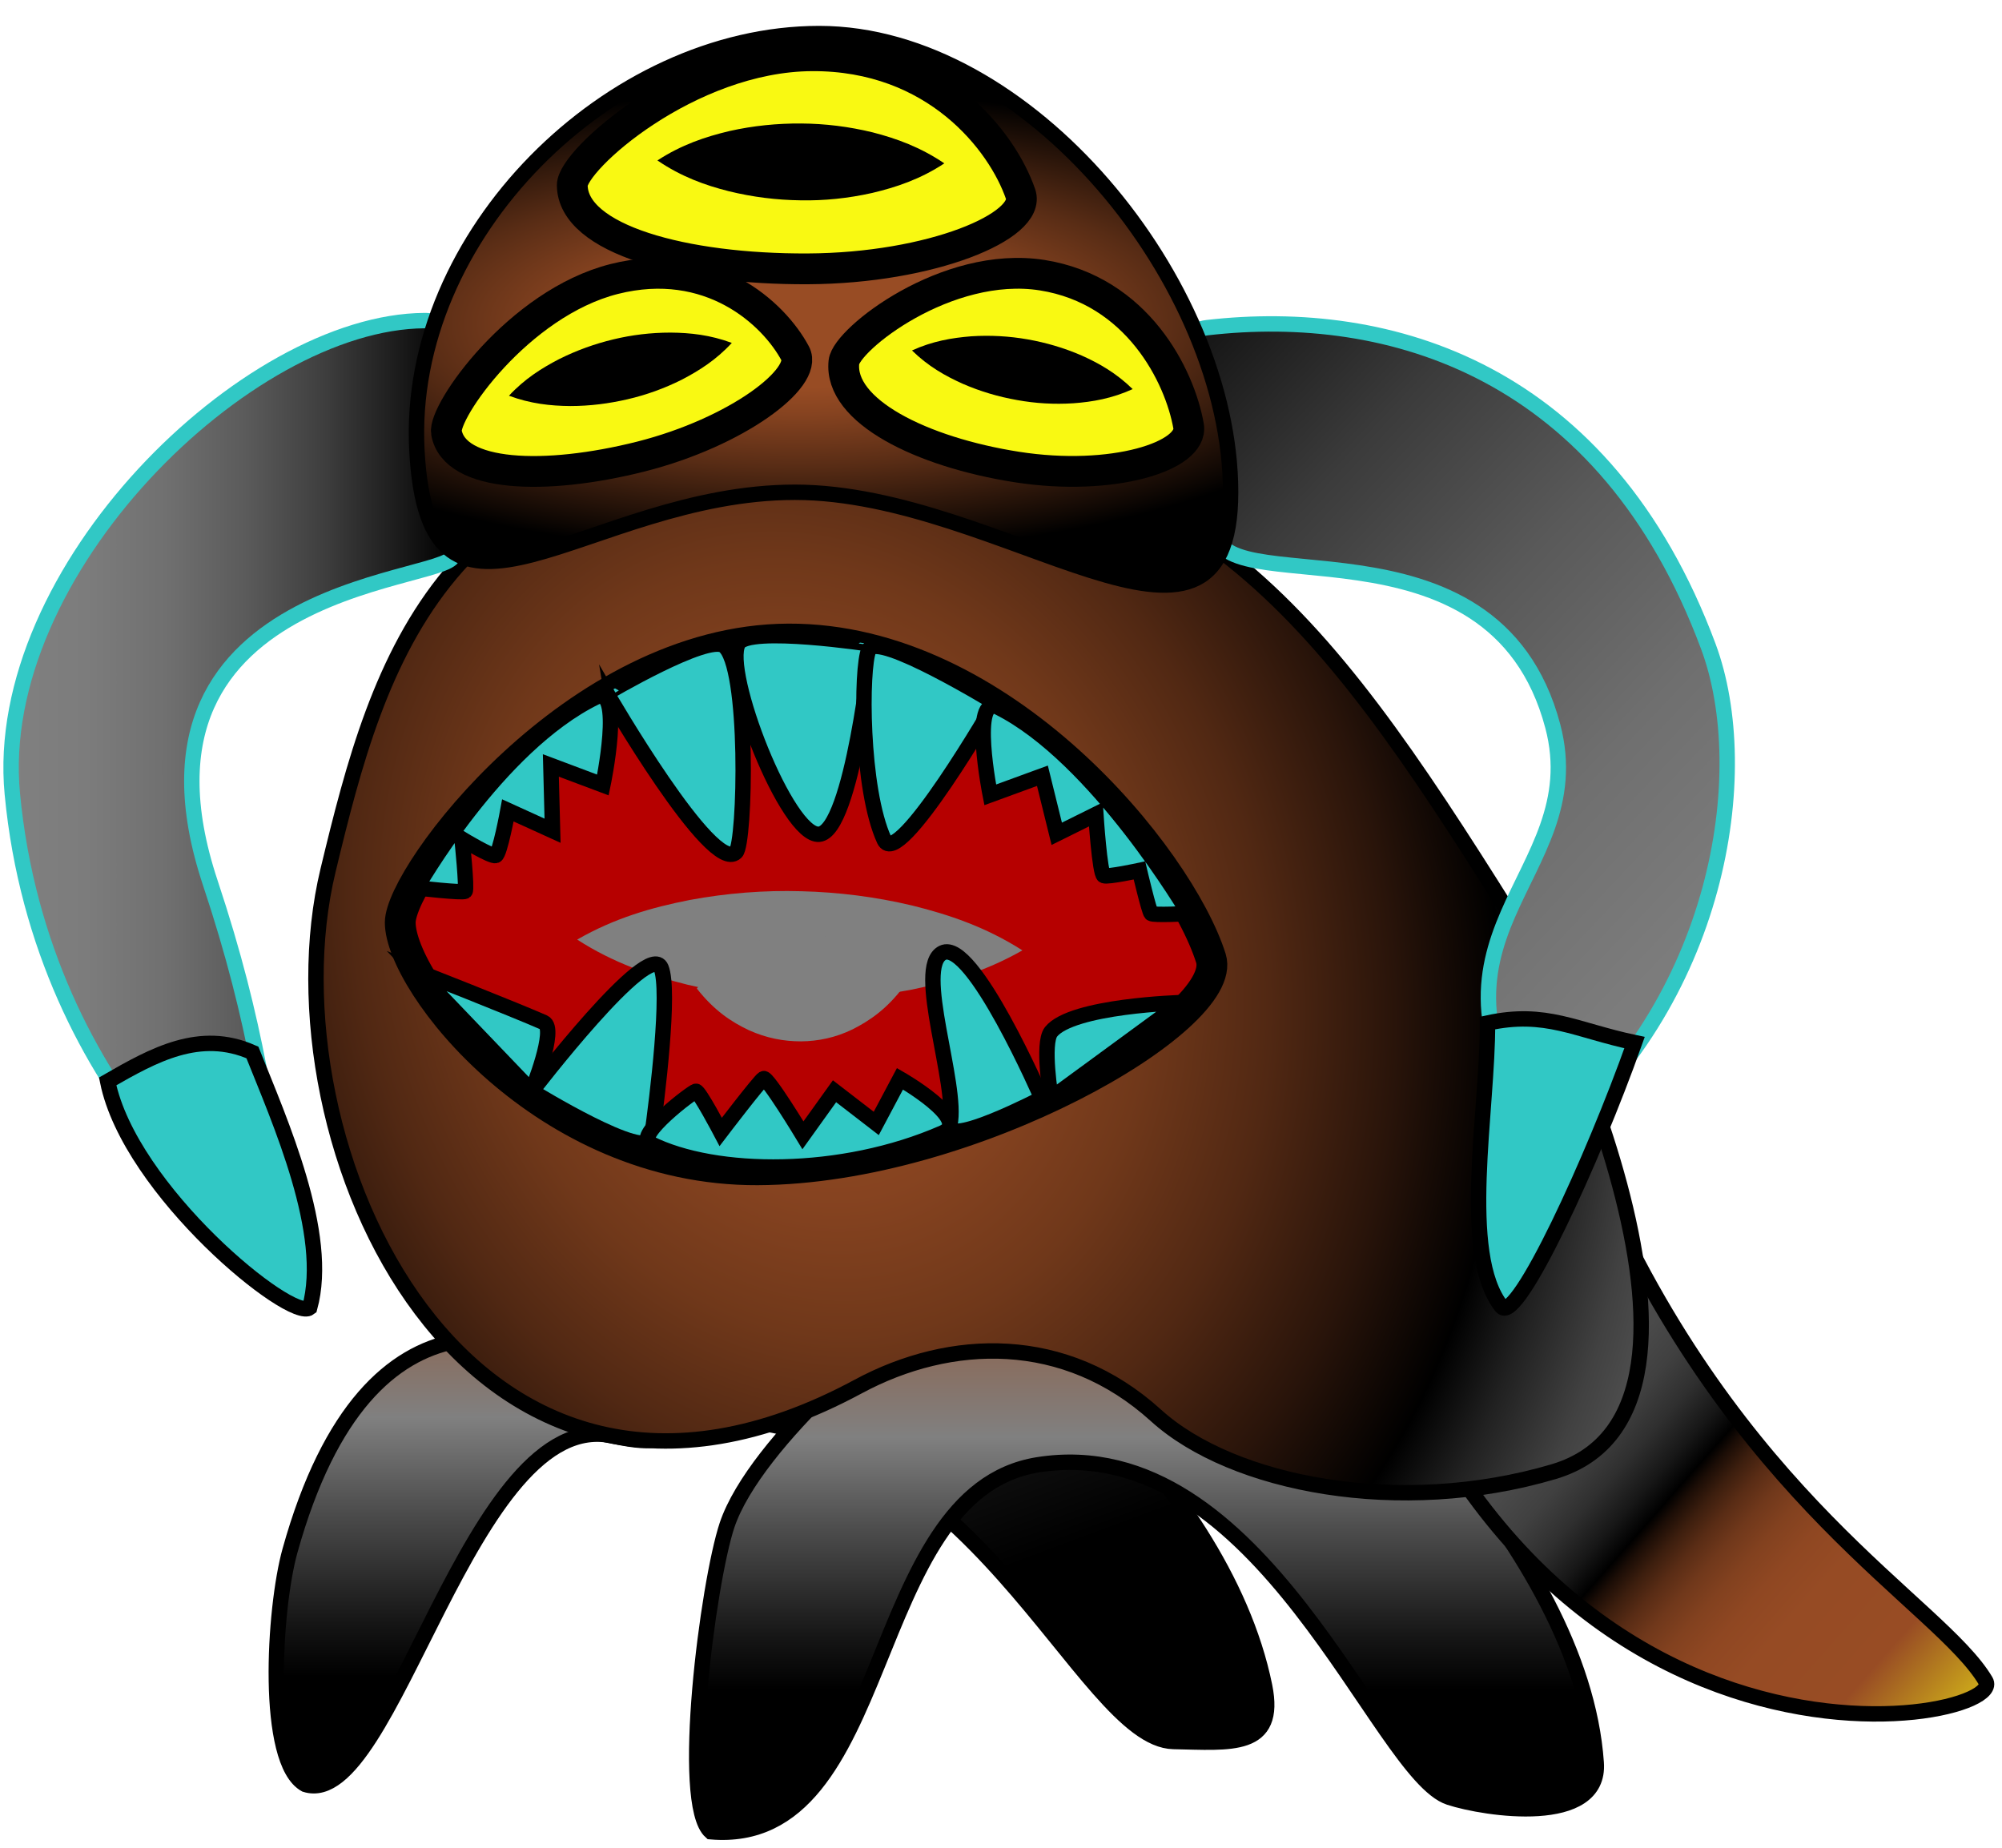 <?xml version="1.0" encoding="utf-8"?>
<!-- Generator: Adobe Illustrator 24.0.2, SVG Export Plug-In . SVG Version: 6.00 Build 0)  -->
<svg version="1.1" xmlns="http://www.w3.org/2000/svg" xmlns:xlink="http://www.w3.org/1999/xlink" x="0px" y="0px"
	 viewBox="0 0 130 120" style="enable-background:new 0 0 130 120;" xml:space="preserve">
<style type="text/css">
	.st0{fill:url(#SVGID_1_);stroke:#000000;stroke-miterlimit:10;}
	.st1{fill:url(#SVGID_2_);stroke:#000000;stroke-miterlimit:10;}
	.st2{fill:#31C8C5;}
	.st3{fill:url(#SVGID_3_);stroke:#000000;stroke-miterlimit:10;}
	.st4{fill:url(#SVGID_4_);stroke:#000000;stroke-miterlimit:10;}
	.st5{fill:url(#SVGID_5_);stroke:#000000;stroke-miterlimit:10;}
	.st6{fill:url(#SVGID_6_);stroke:#000000;stroke-miterlimit:10;}
	.st7{fill:url(#SVGID_7_);stroke:#000000;stroke-miterlimit:10;}
	.st8{fill:#F9F912;stroke:#000000;stroke-width:2;stroke-miterlimit:10;}
	.st9{fill:url(#SVGID_8_);stroke:#000000;stroke-miterlimit:10;}
	.st10{fill:#31C8C5;stroke:#000000;stroke-miterlimit:10;}
	.st11{fill:#B60000;stroke:#000000;stroke-miterlimit:10;}
	.st12{fill:url(#SVGID_9_);stroke:#000000;stroke-miterlimit:10;}
	.st13{fill:url(#SVGID_10_);stroke:#000000;stroke-miterlimit:10;}
	.st14{fill:url(#SVGID_11_);stroke:#000000;stroke-miterlimit:10;}
	.st15{fill:url(#SVGID_12_);stroke:#000000;stroke-miterlimit:10;}
	.st16{fill:url(#SVGID_13_);stroke:#000000;stroke-miterlimit:10;}
	.st17{fill:url(#SVGID_14_);stroke:#000000;stroke-miterlimit:10;}
	.st18{fill:url(#SVGID_15_);stroke:#000000;stroke-miterlimit:10;}
	.st19{fill:url(#SVGID_16_);stroke:#000000;stroke-miterlimit:10;}
	.st20{fill:url(#SVGID_17_);stroke:#000000;stroke-miterlimit:10;}
	.st21{fill:url(#SVGID_18_);stroke:#000000;stroke-miterlimit:10;}
	.st22{fill:url(#SVGID_19_);stroke:#000000;stroke-miterlimit:10;}
	.st23{fill:url(#SVGID_20_);stroke:#000000;stroke-miterlimit:10;}
	.st24{fill:url(#SVGID_21_);stroke:#000000;stroke-miterlimit:10;}
	.st25{fill:url(#SVGID_22_);stroke:#000000;stroke-miterlimit:10;}
	.st26{fill:url(#SVGID_23_);stroke:#000000;stroke-miterlimit:10;}
	.st27{fill:url(#SVGID_24_);stroke:#000000;stroke-miterlimit:10;}
	.st28{fill:url(#SVGID_25_);stroke:#000000;stroke-miterlimit:10;}
	.st29{fill:url(#SVGID_26_);stroke:#000000;stroke-miterlimit:10;}
	.st30{fill:url(#SVGID_27_);stroke:#000000;stroke-miterlimit:10;}
	.st31{fill:url(#SVGID_28_);stroke:#000000;stroke-miterlimit:10;}
	.st32{fill:url(#SVGID_29_);stroke:#000000;stroke-miterlimit:10;}
	.st33{fill:url(#SVGID_30_);stroke:#000000;stroke-miterlimit:10;}
	.st34{fill:url(#SVGID_31_);stroke:#000000;stroke-miterlimit:10;}
	.st35{fill:url(#SVGID_32_);stroke:#000000;stroke-miterlimit:10;}
	.st36{fill:url(#SVGID_33_);stroke:#000000;stroke-miterlimit:10;}
	.st37{fill:url(#SVGID_34_);stroke:#000000;stroke-miterlimit:10;}
	.st38{fill:url(#SVGID_35_);stroke:#000000;stroke-miterlimit:10;}
	.st39{fill:url(#SVGID_36_);stroke:#000000;stroke-miterlimit:10;}
	.st40{fill:url(#SVGID_37_);stroke:#000000;stroke-miterlimit:10;}
	.st41{fill:url(#SVGID_38_);stroke:#000000;stroke-miterlimit:10;}
	.st42{fill:url(#SVGID_39_);stroke:#000000;stroke-miterlimit:10;}
	.st43{fill:url(#SVGID_40_);stroke:#000000;stroke-miterlimit:10;}
	.st44{fill:url(#SVGID_41_);stroke:#000000;stroke-miterlimit:10;}
	.st45{fill:url(#SVGID_42_);stroke:#000000;stroke-miterlimit:10;}
	.st46{fill:url(#SVGID_43_);stroke:#000000;stroke-miterlimit:10;}
	.st47{fill:url(#SVGID_44_);stroke:#000000;stroke-miterlimit:10;}
	.st48{fill:url(#SVGID_45_);stroke:#000000;stroke-miterlimit:10;}
	.st49{fill:url(#SVGID_46_);stroke:#000000;stroke-miterlimit:10;}
	.st50{fill:url(#SVGID_47_);stroke:#000000;stroke-miterlimit:10;}
	.st51{fill:url(#SVGID_48_);stroke:#000000;stroke-miterlimit:10;}
	.st52{fill:url(#SVGID_49_);stroke:#000000;stroke-miterlimit:10;}
	.st53{fill:url(#SVGID_50_);stroke:#000000;stroke-miterlimit:10;}
	.st54{fill:url(#SVGID_51_);stroke:#000000;stroke-miterlimit:10;}
	.st55{fill:url(#SVGID_52_);stroke:#000000;stroke-miterlimit:10;}
	.st56{fill:url(#SVGID_53_);stroke:#000000;stroke-miterlimit:10;}
	.st57{fill:#B60000;stroke:#000000;stroke-width:2;stroke-miterlimit:10;}
	.st58{fill:#808080;}
	.st59{fill:url(#SVGID_54_);stroke:#31C8C5;stroke-miterlimit:10;}
	.st60{fill:url(#SVGID_55_);stroke:#31C8C5;stroke-miterlimit:10;}
	.st61{fill:url(#SVGID_56_);stroke:#000000;stroke-miterlimit:10;}
	.st62{fill:url(#SVGID_57_);stroke:#000000;stroke-miterlimit:10;}
	.st63{fill:url(#SVGID_58_);stroke:#000000;stroke-miterlimit:10;}
	.st64{fill:url(#SVGID_59_);stroke:#000000;stroke-miterlimit:10;}
	.st65{fill:url(#SVGID_60_);stroke:#000000;stroke-miterlimit:10;}
	.st66{fill:url(#SVGID_61_);stroke:#000000;stroke-miterlimit:10;}
	.st67{fill:url(#SVGID_62_);stroke:#31C8C5;stroke-miterlimit:10;}
	.st68{fill:url(#SVGID_63_);stroke:#31C8C5;stroke-miterlimit:10;}
	.st69{fill:url(#SVGID_64_);stroke:#000000;stroke-miterlimit:10;}
	.st70{fill:url(#SVGID_65_);stroke:#000000;stroke-miterlimit:10;}
	.st71{fill:url(#SVGID_66_);stroke:#000000;stroke-miterlimit:10;}
	.st72{fill:url(#SVGID_67_);stroke:#000000;stroke-miterlimit:10;}
	.st73{fill:url(#SVGID_68_);stroke:#000000;stroke-miterlimit:10;}
	.st74{fill:url(#SVGID_69_);stroke:#000000;stroke-miterlimit:10;}
	.st75{fill:url(#SVGID_70_);stroke:#31C8C5;stroke-miterlimit:10;}
	.st76{fill:url(#SVGID_71_);stroke:#31C8C5;stroke-miterlimit:10;}
	.st77{fill:url(#SVGID_72_);stroke:#000000;stroke-miterlimit:10;}
	.st78{fill:url(#SVGID_73_);stroke:#000000;stroke-miterlimit:10;}
	.st79{fill:url(#SVGID_74_);stroke:#000000;stroke-miterlimit:10;}
	.st80{fill:url(#SVGID_75_);stroke:#000000;stroke-miterlimit:10;}
	.st81{fill:url(#SVGID_76_);stroke:#000000;stroke-miterlimit:10;}
	.st82{fill:url(#SVGID_77_);stroke:#000000;stroke-miterlimit:10;}
	.st83{fill:url(#SVGID_78_);stroke:#31C8C5;stroke-miterlimit:10;}
	.st84{fill:url(#SVGID_79_);stroke:#31C8C5;stroke-miterlimit:10;}
	.st85{fill:url(#SVGID_80_);stroke:#000000;stroke-miterlimit:10;}
	.st86{fill:url(#SVGID_81_);stroke:#000000;stroke-miterlimit:10;}
	.st87{fill:url(#SVGID_82_);stroke:#000000;stroke-miterlimit:10;}
	.st88{fill:url(#SVGID_83_);stroke:#000000;stroke-miterlimit:10;}
	.st89{fill:url(#SVGID_84_);stroke:#000000;stroke-miterlimit:10;}
	.st90{fill:url(#SVGID_85_);stroke:#31C8C5;stroke-miterlimit:10;}
	.st91{fill:url(#SVGID_86_);stroke:#31C8C5;stroke-miterlimit:10;}
	.st92{fill:url(#SVGID_87_);stroke:#000000;stroke-miterlimit:10;}
	.st93{fill:url(#SVGID_88_);stroke:#000000;stroke-miterlimit:10;}
	.st94{fill:url(#SVGID_89_);stroke:#000000;stroke-miterlimit:10;}
	.st95{fill:url(#SVGID_90_);stroke:#000000;stroke-miterlimit:10;}
	.st96{fill:url(#SVGID_91_);stroke:#000000;stroke-miterlimit:10;}
	.st97{fill:url(#SVGID_92_);stroke:#000000;stroke-miterlimit:10;}
	.st98{fill:url(#SVGID_93_);stroke:#000000;stroke-miterlimit:10;}
	.st99{fill:url(#SVGID_94_);stroke:#31C8C5;stroke-miterlimit:10;}
	.st100{fill:url(#SVGID_95_);stroke:#31C8C5;stroke-miterlimit:10;}
	.st101{fill:url(#SVGID_96_);stroke:#000000;stroke-miterlimit:10;}
	.st102{stroke:#31C8C5;stroke-miterlimit:10;}
	.st103{stroke:#000000;stroke-miterlimit:10;}
	.st104{fill:url(#SVGID_97_);stroke:#000000;stroke-miterlimit:10;}
	.st105{fill:url(#SVGID_98_);stroke:#808080;stroke-miterlimit:10;}
	.st106{fill:url(#SVGID_99_);stroke:#000000;stroke-miterlimit:10;}
	.st107{fill:#984C24;stroke:#000000;stroke-miterlimit:10;}
	.st108{fill:url(#SVGID_100_);stroke:#000000;stroke-miterlimit:10;}
	.st109{fill:url(#SVGID_101_);stroke:#000000;stroke-miterlimit:10;}
	.st110{fill:#984C24;}
	.st111{fill:url(#SVGID_102_);stroke:#000000;stroke-miterlimit:10;}
	.st112{fill:url(#SVGID_103_);stroke:#31C8C5;stroke-miterlimit:10;}
	.st113{fill:url(#SVGID_104_);stroke:#000000;stroke-miterlimit:10;}
	.st114{fill:#984C24;stroke:#808080;stroke-miterlimit:10;}
	.st115{fill:url(#SVGID_105_);stroke:#000000;stroke-miterlimit:10;}
	.st116{fill:url(#SVGID_106_);stroke:#000000;stroke-miterlimit:10;}
</style>
<g id="Слой_1">
</g>
<g id="Слой_8">
</g>
<g id="Слой_2">
</g>
<g id="Слой_4">
</g>
<g id="Слой_6">
</g>
<g id="Слой_7">
</g>
<g id="Слой_3">
</g>
<g id="Слой_9">
</g>
<g id="Слой_10">
</g>
<g id="Слой_12">
	<linearGradient id="SVGID_1_" gradientUnits="userSpaceOnUse" x1="62.579" y1="102.904" x2="50.63" y2="70.835">
		<stop  offset="2.237672e-07" style="stop-color:#000000"/>
		<stop  offset="0.153" style="stop-color:#0C0C0C"/>
		<stop  offset="0.431" style="stop-color:#2D2D2D"/>
		<stop  offset="0.8" style="stop-color:#616161"/>
		<stop  offset="1" style="stop-color:#808080"/>
	</linearGradient>
	<path class="st0" d="M82.12,109.51c-2.8-13.83-18.91-26.24-23.99-28.25c-2.02-0.8-12.75,0.77-20.18,2.21
		c3.09,2.61,4.96,5.31,7.53,8.75c17.65-0.78,24.71,20.75,30.72,20.88C79.91,113.17,82.94,113.58,82.12,109.51z"/>
	<linearGradient id="SVGID_2_" gradientUnits="userSpaceOnUse" x1="74.458" y1="114.861" x2="74.458" y2="79.181">
		<stop  offset="0.143" style="stop-color:#000000"/>
		<stop  offset="0.237" style="stop-color:#151515"/>
		<stop  offset="0.431" style="stop-color:#4B4B4B"/>
		<stop  offset="0.603" style="stop-color:#808080"/>
		<stop  offset="1" style="stop-color:#984C24"/>
	</linearGradient>
	<path class="st1" d="M94.12,116.73c-4.64-1.51-12.17-23.91-26.73-21.6c-11.41,1.82-9.27,24.86-21.23,23.83
		c-2.06-1.82-0.19-16.18,1.05-19.91c1.82-5.42,11.23-13.4,15.06-15.6c1.41-0.82,11.6-7.33,20.46-0.12
		c3.51,2.86,19.94,17.09,20.92,31.15C103.95,118.63,96.45,117.49,94.12,116.73z"/>
	
		<linearGradient id="SVGID_3_" gradientUnits="userSpaceOnUse" x1="102.512" y1="108.323" x2="130.733" y2="136.945" gradientTransform="matrix(0.998 -0.07 0.07 0.998 -7.383 -14.591)">
		<stop  offset="5.587018e-03" style="stop-color:#4D4D4D"/>
		<stop  offset="0.081" style="stop-color:#4A4A4A"/>
		<stop  offset="0.142" style="stop-color:#404040"/>
		<stop  offset="0.198" style="stop-color:#2F2F2F"/>
		<stop  offset="0.251" style="stop-color:#171717"/>
		<stop  offset="0.29" style="stop-color:#000000"/>
		<stop  offset="0.309" style="stop-color:#1B0D06"/>
		<stop  offset="0.339" style="stop-color:#3C1E0E"/>
		<stop  offset="0.372" style="stop-color:#592C15"/>
		<stop  offset="0.408" style="stop-color:#70381B"/>
		<stop  offset="0.45" style="stop-color:#82411F"/>
		<stop  offset="0.5" style="stop-color:#8F4722"/>
		<stop  offset="0.567" style="stop-color:#964B24"/>
		<stop  offset="0.718" style="stop-color:#984C24"/>
		<stop  offset="1" style="stop-color:#F9F912"/>
	</linearGradient>
	<path class="st3" d="M86.07,73.65c-0.69-29.15,12.53-8.92,17.6,2.8c9.1,21.02,22.28,27.66,25.27,32.72
		C130.63,112.03,95.33,118.87,86.07,73.65z"/>
	<linearGradient id="SVGID_4_" gradientUnits="userSpaceOnUse" x1="30.535" y1="111.971" x2="30.535" y2="78.937">
		<stop  offset="0.094" style="stop-color:#000000"/>
		<stop  offset="0.198" style="stop-color:#151515"/>
		<stop  offset="0.412" style="stop-color:#4B4B4B"/>
		<stop  offset="0.603" style="stop-color:#808080"/>
		<stop  offset="1" style="stop-color:#984C24"/>
	</linearGradient>
	<path class="st4" d="M39.96,89.64c-4.83-2.92-15.95-7.51-21.13,11.07c-1.05,3.76-1.64,13.72,1,15.18
		c5.65,1.77,10.71-24.73,19.99-22.63C45.76,94.59,42.34,91.08,39.96,89.64z"/>
	<g>
		
			<radialGradient id="SVGID_5_" cx="52.663" cy="60.876" r="67.928" gradientTransform="matrix(0.285 0.935 -0.785 0.228 85.464 -1.5)" gradientUnits="userSpaceOnUse">
			<stop  offset="4.475343e-07" style="stop-color:#984C24"/>
			<stop  offset="0.117" style="stop-color:#934A23"/>
			<stop  offset="0.247" style="stop-color:#864320"/>
			<stop  offset="0.384" style="stop-color:#70381A"/>
			<stop  offset="0.525" style="stop-color:#512813"/>
			<stop  offset="0.668" style="stop-color:#29140A"/>
			<stop  offset="0.792" style="stop-color:#000000"/>
			<stop  offset="0.865" style="stop-color:#212121"/>
			<stop  offset="0.948" style="stop-color:#414141"/>
			<stop  offset="0.994" style="stop-color:#4D4D4D"/>
		</radialGradient>
		<path class="st5" d="M98.01,59.31C85.54,39.43,77.24,28.23,53.27,28.23c-24.67,0-28.68,14.63-31.97,28.3
			c-4.23,17.58,8.88,47.3,34.44,33.51c5.98-3.22,13.42-3.47,19.32,1.88c4.98,4.52,15.86,6.6,25.81,3.66
			C114.46,91.58,99.71,62.01,98.01,59.31z"/>
		<path class="st57" d="M51.19,41.5c-13.88,0.06-25.2,15.31-25.2,18.41c0,3.92,9.33,16.12,23.21,16.06
			c13.88-0.06,30.67-9.81,29.43-13.74C76.56,55.69,65.07,41.44,51.19,41.5z"/>
		<g>
			<path class="st58" d="M66.39,61.72c-2.45,1.4-4.87,2.08-7.29,2.57c-2.42,0.45-4.84,0.64-7.25,0.58
				c-2.41-0.05-4.81-0.35-7.21-0.92c-2.4-0.6-4.79-1.4-7.16-2.93c2.45-1.41,4.87-2.09,7.3-2.57c2.42-0.45,4.84-0.64,7.25-0.57
				c2.41,0.06,4.81,0.36,7.21,0.93C61.62,59.4,64.01,60.2,66.39,61.72z"/>
		</g>
		<g>
			<path class="st10" d="M34.53,70.87c0,0,7.62-9.94,8.4-8.01c0.6,1.47-0.24,8.37-0.62,11.05C42.08,75.52,34.53,70.87,34.53,70.87z"
				/>
			<path class="st10" d="M47.94,41.79c-1.01,1.82,3.18,12.58,5.25,12.39c2.15-0.2,3.42-12.34,3.42-12.34S48.59,40.62,47.94,41.79z"
				/>
			<path class="st10" d="M56.42,42.18c-0.53,1.22-0.53,9.07,1,12.38c0.91,1.96,7.19-8.92,7.19-8.92S56.96,40.96,56.42,42.18z"/>
			<path class="st10" d="M47.01,41.94c1.66,1.25,1.38,12.84,0.78,13.41c-1.55,1.5-8.39-10.34-8.39-10.34S45.95,41.14,47.01,41.94z"
				/>
			<path class="st10" d="M61.68,73.04c0.56-2.58-2.33-10.24-0.47-11.16c1.93-0.95,6.44,9.45,6.44,9.45S61.34,74.61,61.68,73.04z"/>
			<path class="st10" d="M27.05,57.66c0,0,5.21-9.23,11.62-12.37c1.86-0.91,0.48,5.69,0.48,5.69l-3.38-1.27l0.11,4.24l-2.9-1.32
				c0,0-0.52,2.84-0.79,2.93c-0.27,0.1-2.19-1.07-2.19-1.07s0.34,3.24,0.2,3.39C30.05,58.01,27.05,57.66,27.05,57.66z"/>
			<path class="st10" d="M77.19,59.33c0,0-5.97-10.19-12.36-13.39c-1.85-0.93-0.53,5.68-0.53,5.68l3.39-1.24l0.93,3.77l2.54-1.26
				c0,0,0.25,3.88,0.52,3.98c0.27,0.1,2.31-0.34,2.31-0.34s0.62,2.64,0.76,2.79C74.89,59.46,77.19,59.33,77.19,59.33z"/>
			<path class="st10" d="M42.2,74.25c4.24,2.13,12.47,2.19,19.02-0.68c1.9-0.83-2.78-3.51-2.78-3.51l-1.54,2.9l-2.71-2.09
				l-2.05,2.86c0,0-2.31-3.82-2.56-3.68c-0.25,0.14-2.78,3.46-2.78,3.46s-1.4-2.66-1.61-2.64S41.2,73.75,42.2,74.25z"/>
			<path class="st10" d="M68.25,71.33c0,0-0.6-3.56,0-4.32c1.36-1.7,8.49-1.9,8.49-1.9L68.25,71.33z"/>
			<path class="st10" d="M34.53,70.87c0,0,1.66-4.08,0.78-4.47c-1.96-0.86-8.26-3.34-8.26-3.34L34.53,70.87z"/>
		</g>
	</g>
	<g>
		<linearGradient id="SVGID_6_" gradientUnits="userSpaceOnUse" x1="0.72" y1="50.575" x2="29.435" y2="50.575">
			<stop  offset="2.237672e-07" style="stop-color:#808080"/>
			<stop  offset="0.172" style="stop-color:#7C7C7C"/>
			<stop  offset="0.349" style="stop-color:#707070"/>
			<stop  offset="0.528" style="stop-color:#5B5B5B"/>
			<stop  offset="0.708" style="stop-color:#3E3E3E"/>
			<stop  offset="0.888" style="stop-color:#191919"/>
			<stop  offset="0.994" style="stop-color:#000000"/>
		</linearGradient>
		<path style="fill:url(#SVGID_6_);stroke:#31C8C5;stroke-miterlimit:10;" d="M29.4,35.94c1,1.95-22.41,1.32-15.75,21.38
			c3.17,9.53,3.55,14.8,5.07,22.66C17.56,82.47,2.68,71.5,0.8,51.55c-1.37-14.44,15.22-30.67,26.78-30.73
			C30.84,20.81,24.52,26.46,29.4,35.94z"/>
		<path class="st10" d="M6.99,70.23c1.44,7.11,11.94,15.64,13.12,14.7c1.33-4.8-1.93-12.09-3.72-16.58
			C12.98,66.84,9.98,68.51,6.99,70.23z"/>
	</g>
	<g>
		<linearGradient id="SVGID_7_" gradientUnits="userSpaceOnUse" x1="118.682" y1="67.778" x2="69.3" y2="21.009">
			<stop  offset="0" style="stop-color:#808080"/>
			<stop  offset="0.165" style="stop-color:#7C7C7C"/>
			<stop  offset="0.343" style="stop-color:#6F6F6F"/>
			<stop  offset="0.528" style="stop-color:#595959"/>
			<stop  offset="0.717" style="stop-color:#3B3B3B"/>
			<stop  offset="0.908" style="stop-color:#141414"/>
			<stop  offset="0.994" style="stop-color:#000000"/>
		</linearGradient>
		<path style="fill:url(#SVGID_7_);stroke:#31C8C5;stroke-miterlimit:10;" d="M78.98,34.2c-0.63,5.32,17.99-1.63,21.85,12.96
			c2.62,9.92-10.24,13.61-0.44,27.09c11.27-9.14,13.59-24.07,10.54-32.27c-6.7-17.99-20.7-22.07-32.55-20.7
			C74.25,21.76,79.27,31.76,78.98,34.2z"/>
		<path class="st10" d="M96.59,66.44c0.04,5.59-1.82,15.01,0.93,18.44c1.05,1.01,5.9-9.5,8.62-17.17
			C102.31,66.9,100.38,65.61,96.59,66.44z"/>
	</g>
	<g>
		
			<radialGradient id="SVGID_8_" cx="52.009" cy="20.971" r="40.093" gradientTransform="matrix(1 -3.135109e-03 1.182643e-03 0.377 -0.02 13.224)" gradientUnits="userSpaceOnUse">
			<stop  offset="0.276" style="stop-color:#984C24"/>
			<stop  offset="0.39" style="stop-color:#864320"/>
			<stop  offset="0.618" style="stop-color:#582C15"/>
			<stop  offset="0.937" style="stop-color:#0E0703"/>
			<stop  offset="0.994" style="stop-color:#000000"/>
		</radialGradient>
		<path class="st9" d="M27.07,29.21C26.35,15.29,39.63,2.18,53.19,2.18s26.72,16.23,26.72,29.79s-14.73,0-28.29,0
			S27.81,43.71,27.07,29.21z"/>
		<g>
			<path class="st8" d="M52.73,3.62c-8.04,0.04-15.58,6.77-15.57,8.41c0.03,3.52,7.27,5.47,15.3,5.43s14.53-2.79,13.81-4.86
				C65.08,9.15,60.77,3.58,52.73,3.62z"/>
			<g>
				<path d="M42.69,10.42c1.56-1.02,3.12-1.54,4.68-1.91c1.56-0.35,3.11-0.5,4.66-0.49c1.55,0.01,3.1,0.2,4.65,0.58
					c1.55,0.4,3.09,0.96,4.64,2.01c-1.56,1.03-3.12,1.55-4.68,1.92c-1.56,0.35-3.11,0.51-4.66,0.48c-1.55-0.02-3.1-0.21-4.65-0.59
					C45.78,12.03,44.23,11.47,42.69,10.42z"/>
			</g>
		</g>
		<g>
			<path class="st8" d="M39.88,18.12c-6.23,1.58-11.13,8.62-10.89,9.97c0.52,2.91,6.4,3.13,12.63,1.56
				c6.23-1.58,10.87-5.11,10.02-6.69C50.24,20.33,46.11,16.55,39.88,18.12z"/>
			<g>
				<path d="M33.05,25.7c1.01-1.09,2.12-1.79,3.26-2.38c1.14-0.57,2.31-0.99,3.52-1.28c1.2-0.29,2.44-0.44,3.71-0.44
					c1.28,0.01,2.58,0.15,3.98,0.67c-1.01,1.1-2.12,1.8-3.25,2.39c-1.14,0.57-2.31,0.99-3.52,1.27c-1.21,0.28-2.44,0.44-3.72,0.44
					C35.75,26.36,34.45,26.22,33.05,25.7z"/>
			</g>
		</g>
		<g>
			<path class="st8" d="M67.67,17.87c-6.2-0.97-12.71,4.17-12.87,5.64c-0.34,3.18,5.03,5.85,11.23,6.82
				c6.2,0.97,11.48-0.7,11.15-2.66C76.61,24.42,73.86,18.85,67.67,17.87z"/>
			<g>
				<path d="M59.22,22.76c1.34-0.61,2.6-0.82,3.85-0.92c1.24-0.08,2.46-0.01,3.66,0.2c1.19,0.21,2.36,0.55,3.51,1.05
					c1.14,0.51,2.26,1.15,3.31,2.18c-1.34,0.61-2.61,0.83-3.85,0.92c-1.24,0.08-2.46,0.01-3.66-0.21c-1.19-0.21-2.36-0.55-3.51-1.05
					C61.39,24.42,60.27,23.79,59.22,22.76z"/>
			</g>
		</g>
	</g>
	<g>
		<path class="st58" d="M45.25,64.2c1.1-1.46,2.22-2.22,3.33-2.78c1.11-0.54,2.23-0.77,3.35-0.79c1.12-0.01,2.24,0.2,3.37,0.71
			c1.12,0.53,2.25,1.27,3.39,2.72c-1.1,1.47-2.22,2.23-3.33,2.79c-1.11,0.54-2.23,0.77-3.35,0.78c-1.12,0-2.24-0.21-3.37-0.72
			C47.51,66.38,46.38,65.64,45.25,64.2z"/>
	</g>
</g>
<g id="Слой_13">
</g>
<g id="Слой_14">
</g>
<g id="Слой_5">
</g>
<g id="Слой_11">
</g>
<g id="Слой_15">
</g>
<g id="Слой_16">
</g>
<g id="Слой_17">
</g>
</svg>

